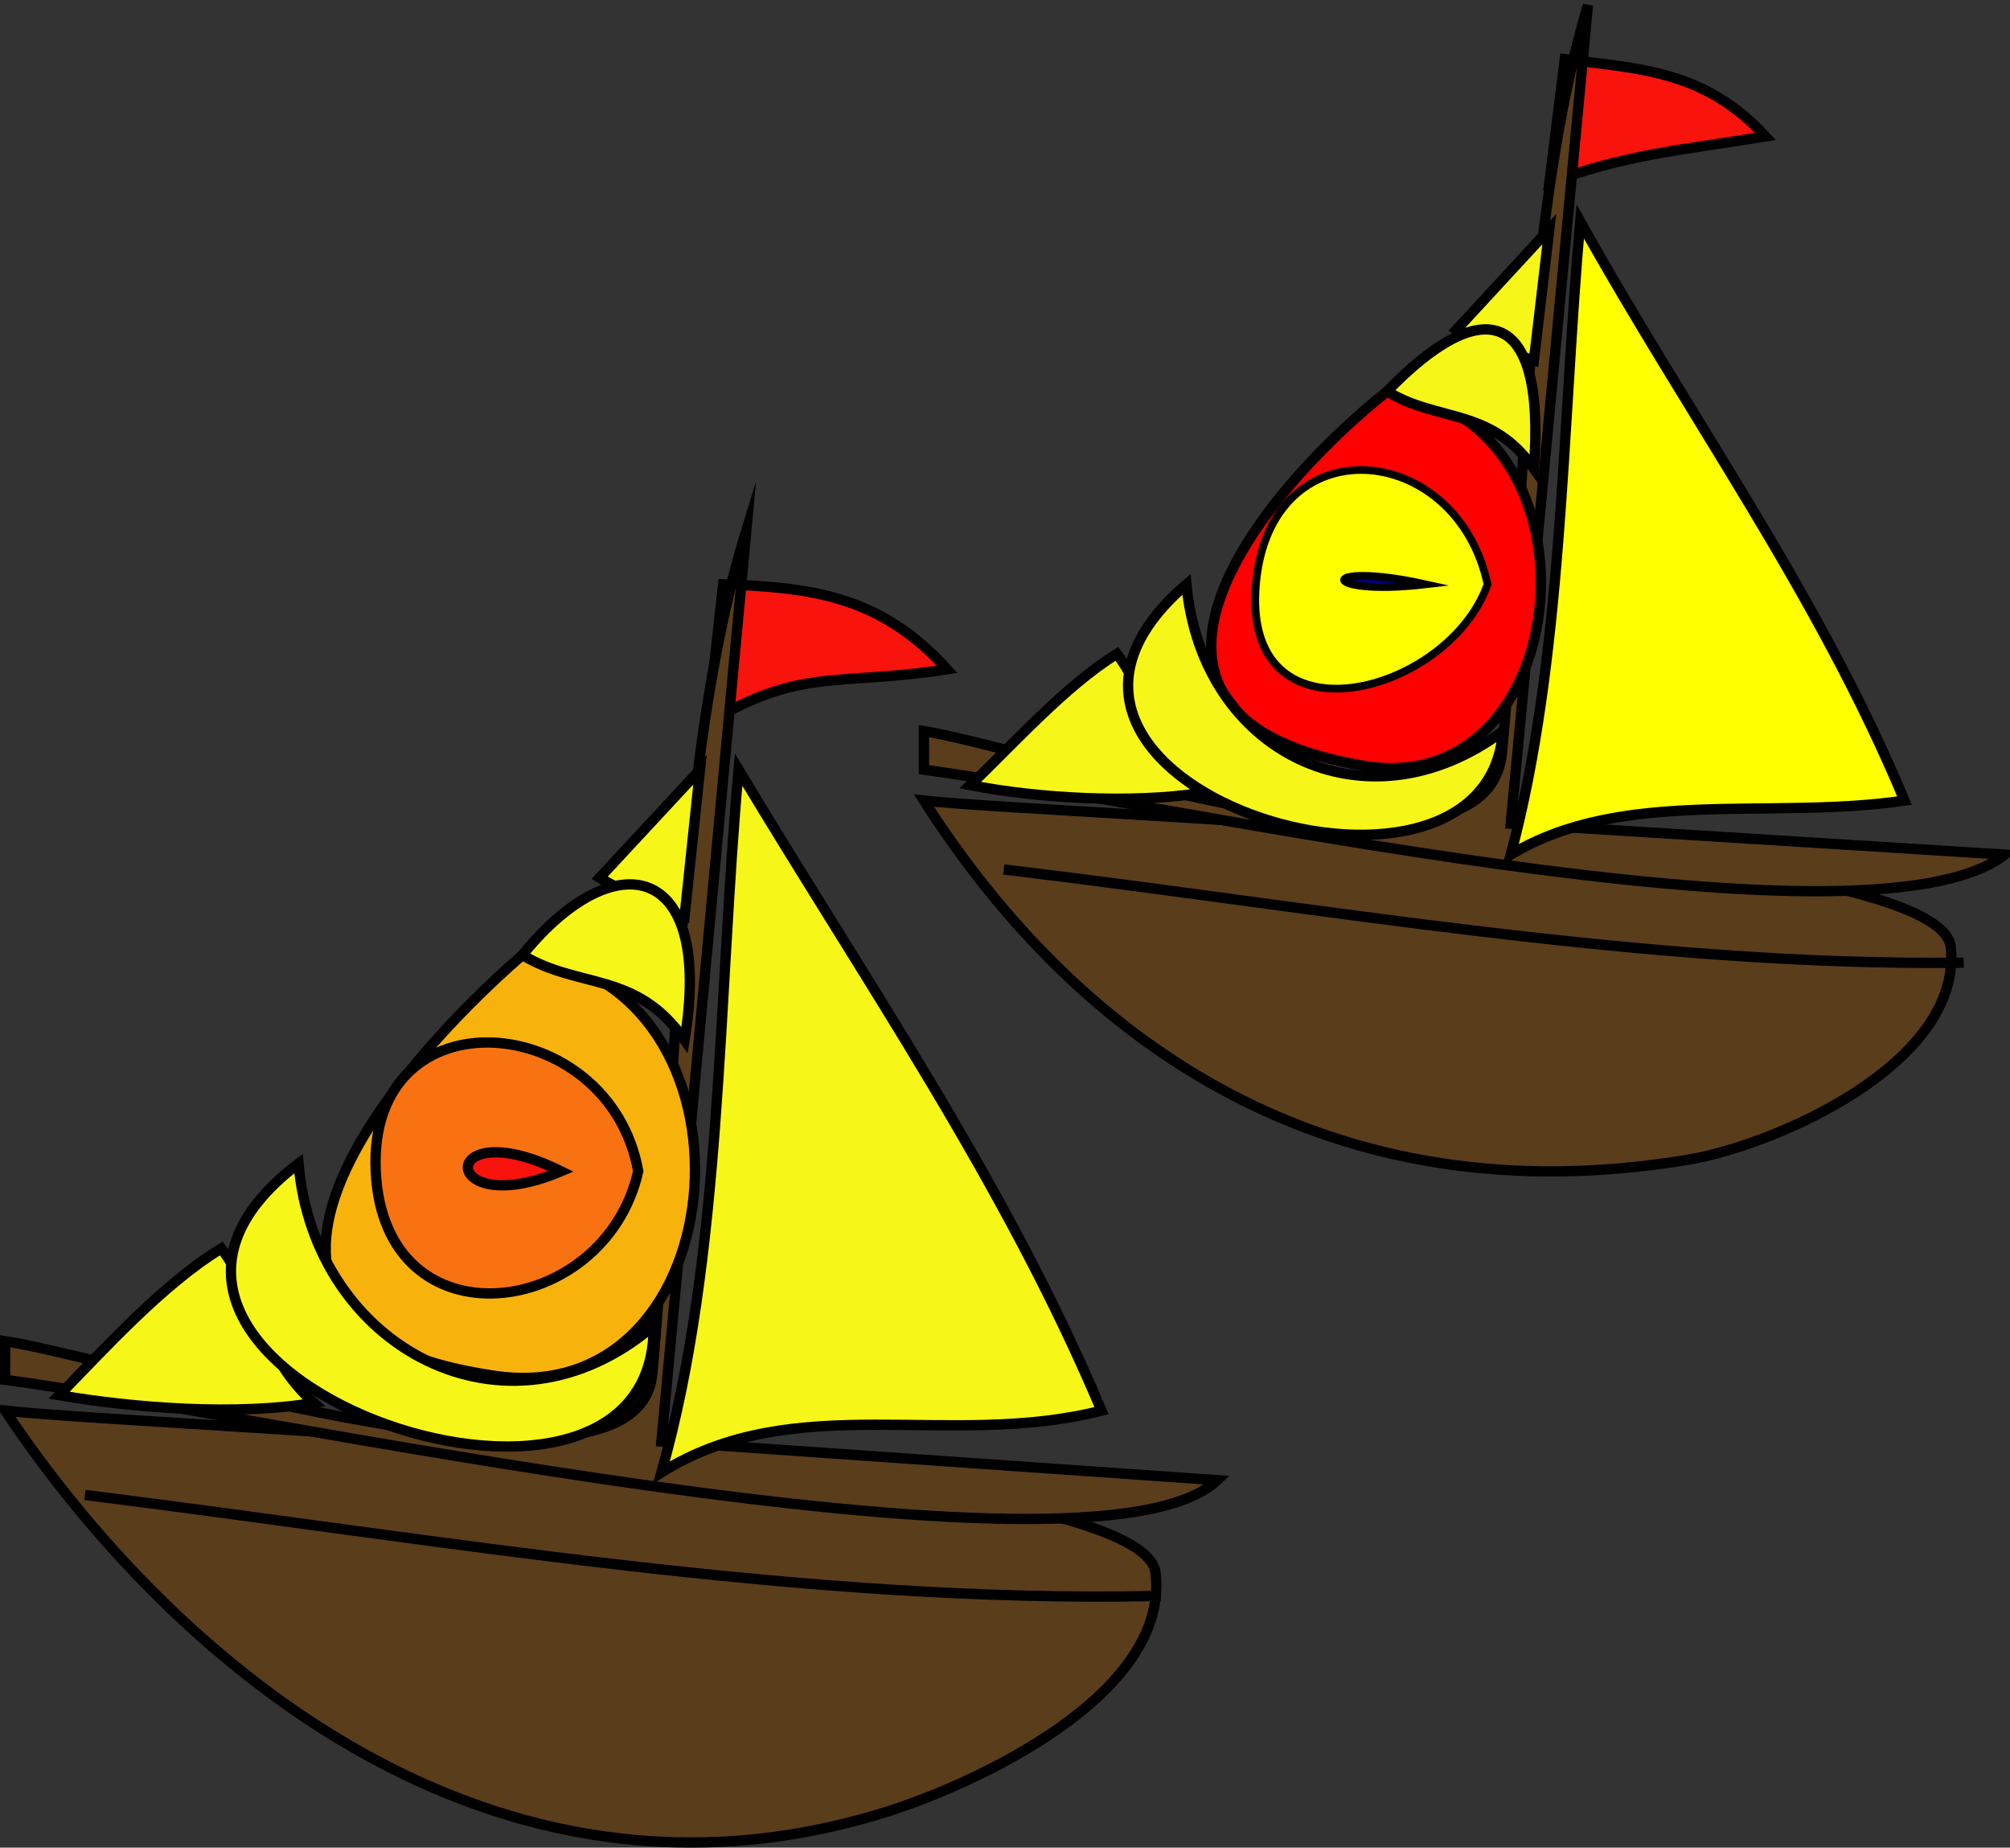 <svg xmlns="http://www.w3.org/2000/svg" xmlns:xlink="http://www.w3.org/1999/xlink" version="1.1" id="Layer_1" x="0px" y="0px" enable-background="new 0 0 822.05 841.89" xml:space="preserve" viewBox="312.29 331.89 195.25 179.44">
<rect x="312.29" y="331.89" width="195.25" height="179.44" fill="#333333" stroke="none"/>
<path fill-rule="evenodd" clip-rule="evenodd" fill="#5A3D1B" stroke="#000000" stroke-linecap="square" stroke-miterlimit="10" d="  M402.038,409.64c14.854,1.575,98.732,3.901,99.752,14.25c1.118,11.352-17.177,19.238-25.5,20.625  C441.671,450.285,417.268,433.472,402.038,409.64z"/>
<path fill-rule="evenodd" clip-rule="evenodd" fill="#FFFFFF" d="M401.288,405.14L401.288,405.14L401.288,405.14z"/>
<line fill="none" stroke="#000000" stroke-linecap="square" stroke-miterlimit="10" x1="401.288" y1="405.14" x2="401.288" y2="405.14"/>
<path fill-rule="evenodd" clip-rule="evenodd" fill="#F8130D" stroke="#000000" stroke-linecap="square" stroke-miterlimit="10" d="  M464.29,337.64c7.475,0.941,13.619,1.143,19.5,7.5c-8.411,1.357-13.613,1.765-21,4.5C463.29,345.64,463.79,341.64,464.29,337.64z"/>
<path fill-rule="evenodd" clip-rule="evenodd" fill="#5A3D1B" stroke="#000000" stroke-linecap="square" stroke-miterlimit="10" d="  M507.04,414.89c-16-1-32-2-48-3c2.5-26.5,5-53,7.5-79.5c-6.081,20.168-6.168,49.481-8.347,72.571  c-1.453,15.403-43.492,0.039-56.155-2.071c0,1.25,0,2.5,0,3.75C424.601,409.648,493.543,425.364,507.04,414.89z"/>
<path fill="none" stroke="#000000" stroke-linecap="square" stroke-miterlimit="10" d="M410.288,416.39  c30.308,3.637,61.692,9.314,92.252,9"/>
<path fill-rule="evenodd" clip-rule="evenodd" fill="#FFFF00" stroke="#000000" stroke-linecap="square" stroke-miterlimit="10" d="  M465.79,353.39c10.572,18.991,23.1,36.078,31.5,56.25c-13.022,1.925-27.368-1.311-38.25,5.25  C464.086,396.055,464.01,373.485,465.79,353.39z"/>
<path fill-rule="evenodd" clip-rule="evenodd" fill="#FF0000" stroke="#000000" stroke-linecap="square" stroke-miterlimit="10" d="  M447.04,369.89c-12.933,10.324-29.81,31.782-2.25,36.375C465.614,409.736,468.856,372.172,447.04,369.89z"/>
<path fill-rule="evenodd" clip-rule="evenodd" fill="#FFFF00" stroke="#000000" stroke-width="0.75" stroke-linecap="square" stroke-miterlimit="10" d="  M456.79,388.64c-3.812,10.759-23.88,16.003-22.5,0C435.638,373.004,453.817,374.681,456.79,388.64z"/>
<path fill-rule="evenodd" clip-rule="evenodd" fill="#000080" stroke="#000000" stroke-width="0.75" stroke-linecap="square" stroke-miterlimit="10" d="  M450.79,388.64C440.258,389.865,440.151,386.279,450.79,388.64L450.79,388.64z"/>
<path fill-rule="evenodd" clip-rule="evenodd" fill="#F7F619" stroke="#000000" stroke-linecap="square" stroke-miterlimit="10" d="  M420.79,395.39c-5.002,3.058-10.294,9.02-14.252,12.75c6.627,1.29,15.707,1.813,22.502,0.75  C424.248,404.944,423.975,399.651,420.79,395.39z"/>
<path fill-rule="evenodd" clip-rule="evenodd" fill="#F7F619" stroke="#000000" stroke-linecap="square" stroke-miterlimit="10" d="  M462.79,354.14c-3,3.25-6,6.5-9,9.75c1.668,0.859,5.695,2.443,7.5,3C461.79,362.64,462.29,358.39,462.79,354.14z"/>
<path fill-rule="evenodd" clip-rule="evenodd" fill="#F7F619" stroke="#000000" stroke-linecap="square" stroke-miterlimit="10" d="  M458.29,402.89c-13.338,9.954-29.243,2.065-30.75-14.25C405.043,407.929,456.678,424.233,458.29,402.89z"/>
<path fill-rule="evenodd" clip-rule="evenodd" fill="#F7F619" stroke="#000000" stroke-linecap="square" stroke-miterlimit="10" d="  M447.04,369.89c4.797,3.022,10.054,1.517,14.25,7.5C462.499,361.383,456.052,360.561,447.04,369.89z"/>
<path fill-rule="evenodd" clip-rule="evenodd" fill="#5A3D1B" stroke="#000000" stroke-linecap="square" stroke-miterlimit="10" d="  M312.788,468.89c16.225,1.754,110.461,4.753,111.752,15.75c1.402,11.941-17.839,20.634-26.252,23.25  C360.075,519.772,329.189,493.412,312.788,468.89z"/>
<path fill-rule="evenodd" clip-rule="evenodd" fill="#FFFFFF" d="M312.038,463.64L312.038,463.64L312.038,463.64z"/>
<line fill="none" stroke="#000000" stroke-linecap="square" stroke-miterlimit="10" x1="312.038" y1="463.64" x2="312.038" y2="463.64"/>
<path fill-rule="evenodd" clip-rule="evenodd" fill="#F8130D" stroke="#000000" stroke-linecap="square" stroke-miterlimit="10" d="  M382.538,388.64c8.624,0.298,15.271,1.111,21.75,8.25c-10.424,1.647-14.312-0.245-23.25,5.25  C381.538,397.64,382.038,393.14,382.538,388.64z"/>
<path fill-rule="evenodd" clip-rule="evenodd" fill="#5A3D1B" stroke="#000000" stroke-linecap="square" stroke-miterlimit="10" d="  M430.54,475.64c-18.001-1.25-36.001-2.5-54.002-3.75c2.75-29.5,5.5-59,8.25-88.5c-7.082,22.891-6.718,55.973-9.139,81.944  c-1.373,14.728-50.055-1.139-62.861-3.194c0,1.25,0,2.5,0,3.75C334.864,468.781,418.409,487.189,430.54,475.64z"/>
<path fill="none" stroke="#000000" stroke-linecap="square" stroke-miterlimit="10" d="M321.038,477.14  c33.961,4.245,69.189,10.47,103.502,9.75"/>
<path fill-rule="evenodd" clip-rule="evenodd" fill="#F7F619" stroke="#000000" stroke-linecap="square" stroke-miterlimit="10" d="  M384.038,406.64c12.346,20.581,25.894,40.048,35.252,62.25c-14.821,3.755-29.798-2.106-42.752,6  C382.431,454.116,382.023,428.801,384.038,406.64z"/>
<path fill-rule="evenodd" clip-rule="evenodd" fill="#F8B20C" stroke="#000000" stroke-linecap="square" stroke-miterlimit="10" d="  M363.038,424.64c-12.771,11.074-34.356,36.342-2.625,40.875C384.236,468.918,387.246,427.125,363.038,424.64z"/>
<path fill-rule="evenodd" clip-rule="evenodd" fill="#F87211" stroke="#000000" stroke-linecap="square" stroke-miterlimit="10" d="  M374.288,445.64c-3.259,14.428-24.712,17.164-25.5,0C347.975,427.939,371.502,430.021,374.288,445.64z"/>
<path fill-rule="evenodd" clip-rule="evenodd" fill="#F8130D" stroke="#000000" stroke-linecap="square" stroke-miterlimit="10" d="  M366.788,445.64C354.814,450.702,354.622,439.622,366.788,445.64L366.788,445.64z"/>
<path fill-rule="evenodd" clip-rule="evenodd" fill="#F7F619" stroke="#000000" stroke-linecap="square" stroke-miterlimit="10" d="  M333.788,453.14c-5.6,3.387-11.452,9.841-15.75,14.25c7.297,1.255,17.293,2,24.75,0.75  C337.784,463.721,337.255,457.731,333.788,453.14z"/>
<path fill-rule="evenodd" clip-rule="evenodd" fill="#F7F619" stroke="#000000" stroke-linecap="square" stroke-miterlimit="10" d="  M380.288,406.64c-3.25,3.5-6.5,7-9.75,10.5c1.96,1.191,6.051,3.049,8.25,3.75C379.288,416.14,379.788,411.39,380.288,406.64z"/>
<path fill-rule="evenodd" clip-rule="evenodd" fill="#F7F619" stroke="#000000" stroke-linecap="square" stroke-miterlimit="10" d="  M375.788,460.64c-14.317,12.191-32.99,2.075-34.5-15.75C315.042,464.768,375.985,486.281,375.788,460.64z"/>
<path fill-rule="evenodd" clip-rule="evenodd" fill="#F7F619" stroke="#000000" stroke-linecap="square" stroke-miterlimit="10" d="  M363.038,424.64c5.517,3.341,11.081,1.535,15.75,8.25C381.654,415.544,371.951,413.606,363.038,424.64z"/>
</svg>
